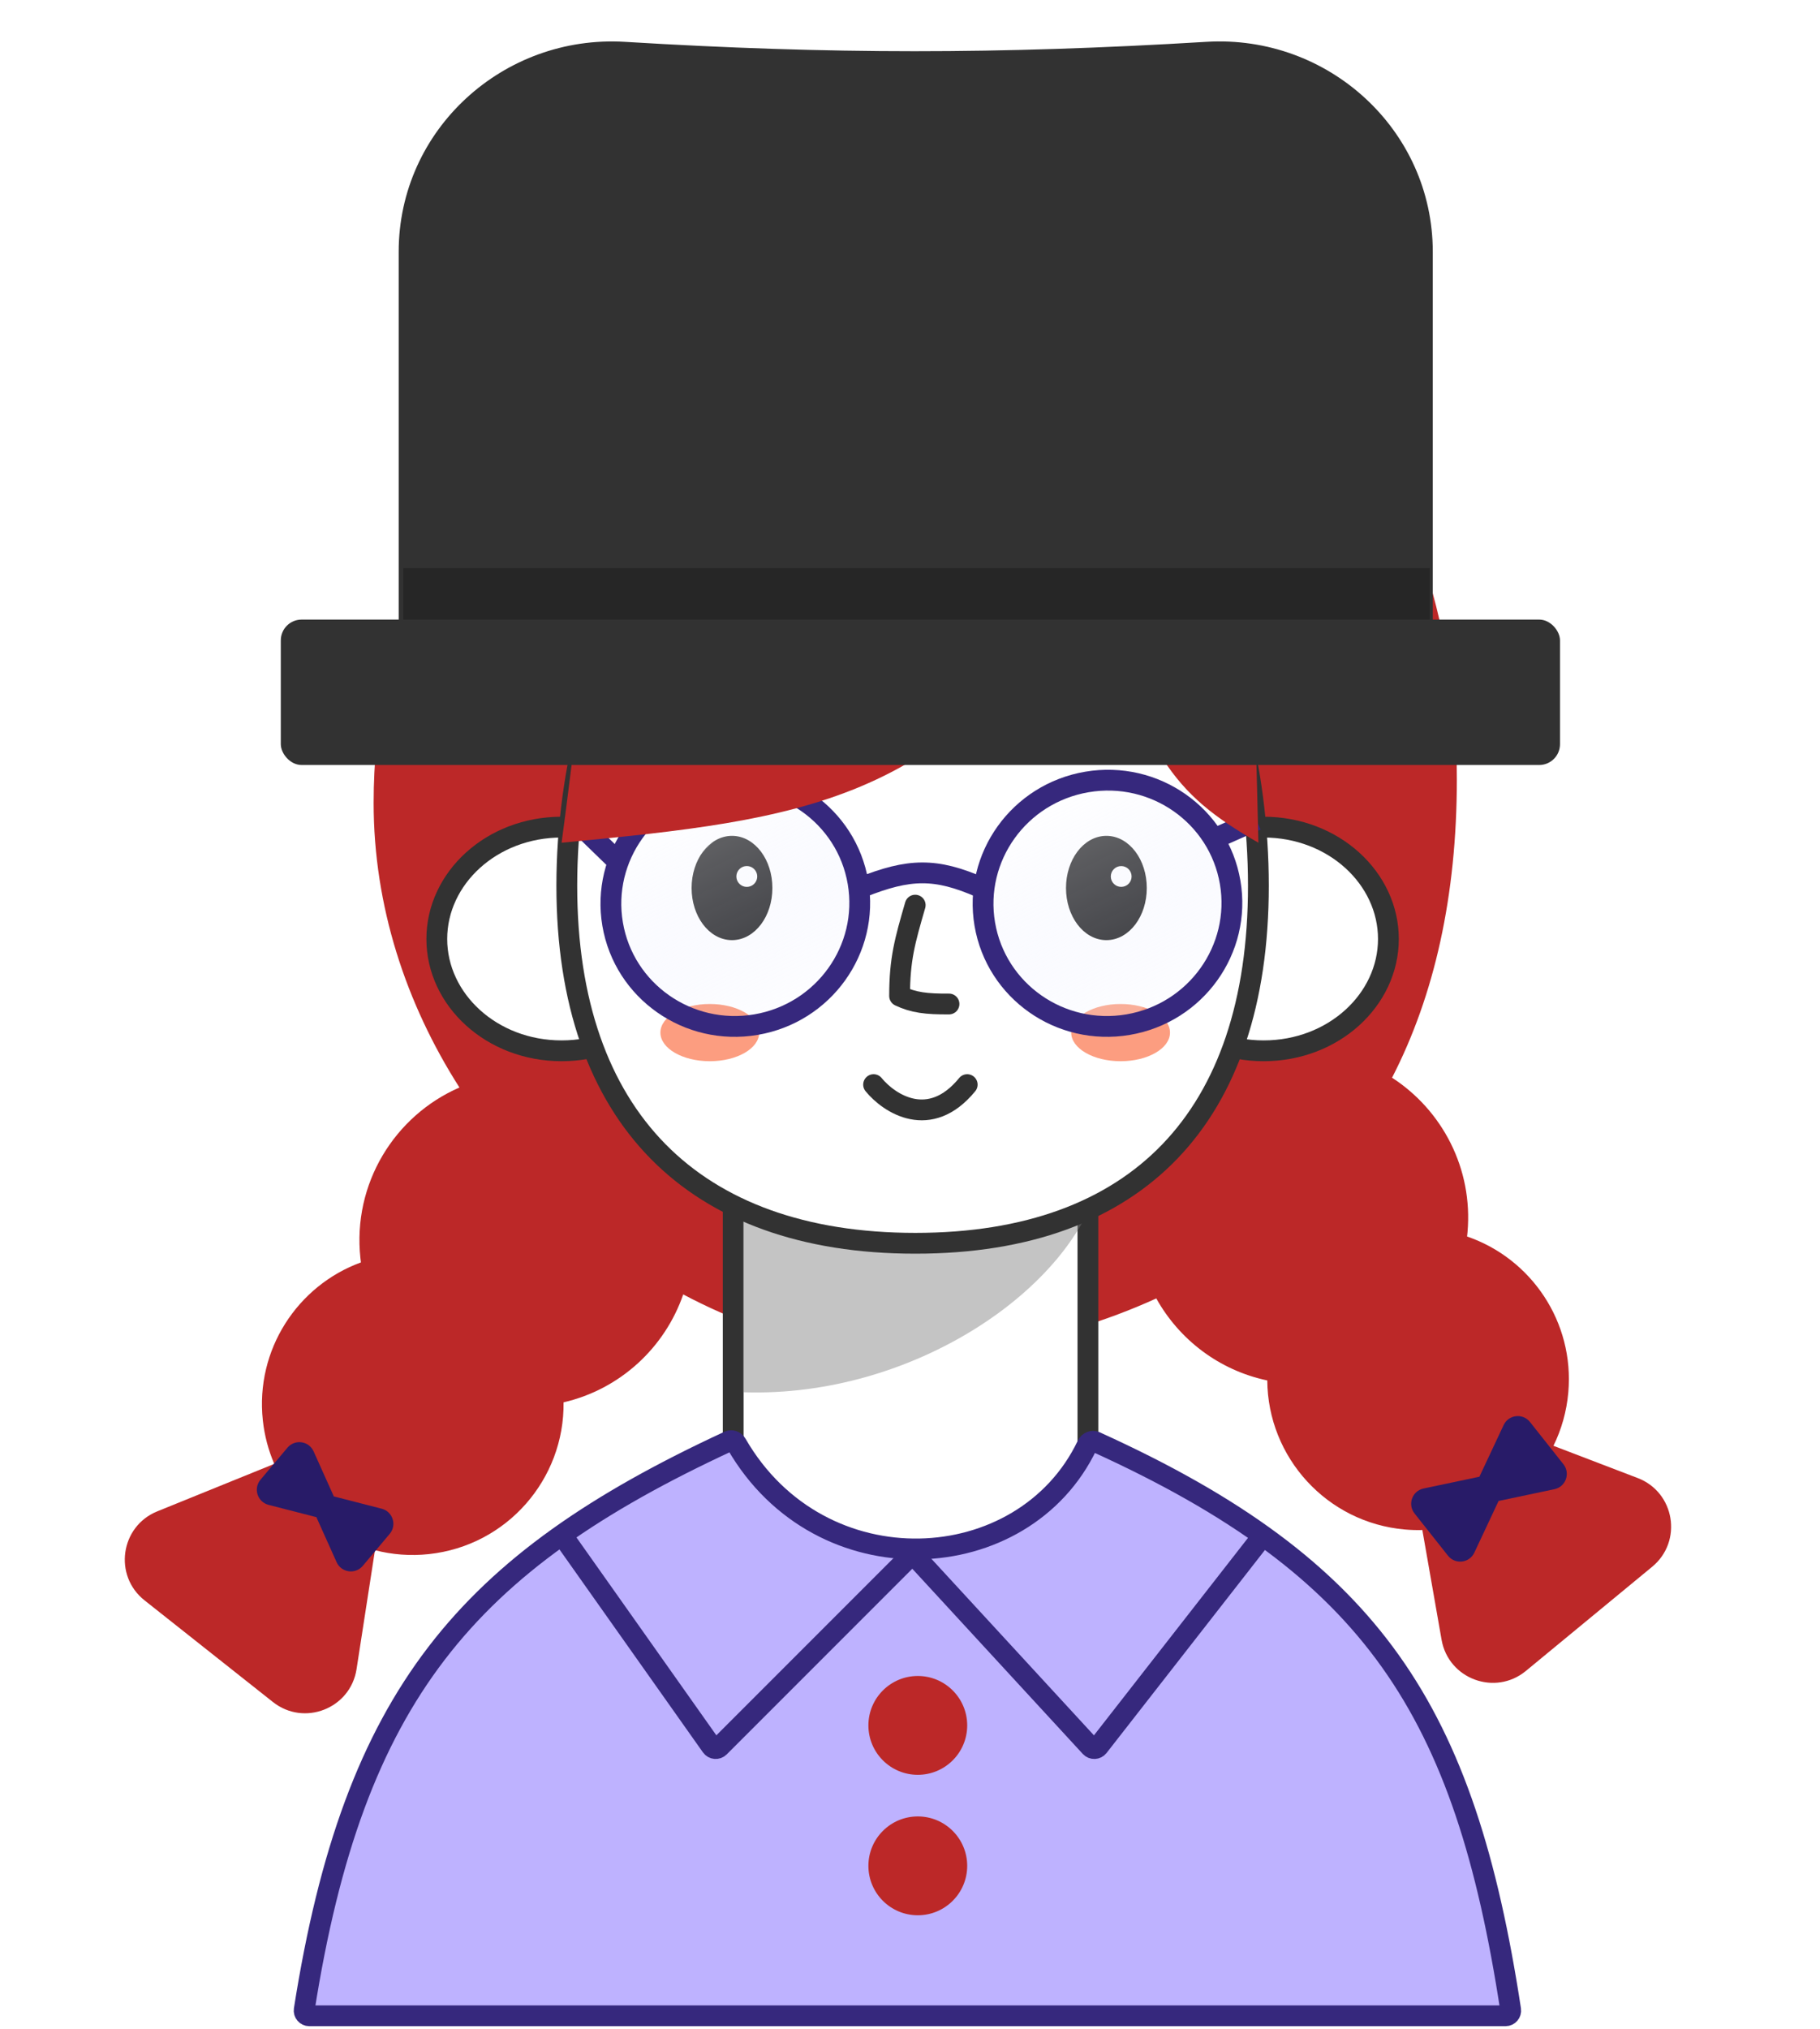 <svg width="350" height="390" viewBox="0 0 350 390" fill="none" xmlns="http://www.w3.org/2000/svg">
<path fill-rule="evenodd" clip-rule="evenodd" d="M267.7 207.17C275.837 191.386 280.162 172.247 280.162 149.822C280.162 87.211 241.335 41 181.035 41C120.736 41 71.853 91.756 71.853 154.367C71.853 174.181 78.072 192.957 88.356 209.054C75.858 214.487 67.772 227.57 69.309 241.835C69.34 242.116 69.374 242.397 69.411 242.676C57.179 247.14 49.086 259.497 50.544 273.025C50.863 275.992 51.62 278.805 52.742 281.409L30.244 290.532C23.142 293.412 21.786 302.883 27.795 307.64L52.478 327.179C58.488 331.936 67.394 328.443 68.567 320.869L72.109 298C75.402 298.853 78.902 299.137 82.484 298.75C97.48 297.134 108.568 284.358 108.377 269.576C119.305 267.048 127.869 259.022 131.388 248.829C149.722 258.56 170.323 262.819 190.195 259.322C201.933 257.257 212.689 254.012 222.363 249.6C226.76 257.498 234.428 263.413 243.707 265.366C243.809 280.15 255.149 292.703 270.173 294.021C271.303 294.12 272.423 294.153 273.529 294.123L277.227 315.219C278.55 322.767 287.524 326.083 293.438 321.208L317.728 301.182C323.642 296.307 322.098 286.865 314.94 284.127L298.74 277.929C300.278 274.803 301.274 271.345 301.597 267.666C302.786 254.112 294.449 241.919 282.131 237.698C282.163 237.418 282.191 237.137 282.216 236.855C283.289 224.627 277.336 213.403 267.7 207.17Z" fill="#BC2828"/>
<path d="M284.498 283.876L273.761 286.138C271.58 286.597 270.644 289.189 272.027 290.936L278.457 299.057C279.841 300.803 282.578 300.486 283.525 298.469L288.188 288.536L298.926 286.274C301.107 285.814 302.043 283.223 300.66 281.476L294.229 273.355C292.846 271.608 290.109 271.926 289.162 273.942L284.498 283.876Z" fill="#281B68"/>
<path d="M60.847 291.64C60.873 291.711 60.901 291.781 60.933 291.851L64.734 300.307C65.641 302.323 68.342 302.7 69.766 301.009L74.944 294.859C76.367 293.169 75.536 290.571 73.395 290.021L64.415 287.715C64.341 287.696 64.267 287.68 64.194 287.666C64.168 287.596 64.139 287.526 64.108 287.456L60.306 279C59.4 276.984 56.699 276.607 55.275 278.298L50.097 284.447C48.673 286.138 49.505 288.735 51.645 289.285L60.625 291.592C60.7 291.611 60.773 291.627 60.847 291.64Z" fill="#281B68"/>
<rect x="141" y="185" width="68.214" height="128.131" rx="13.777" fill="white" stroke="#323232" stroke-width="4" stroke-linecap="round"/>
<path d="M142.896 267.634V226.678H211.5C206.333 247.68 175.523 268.768 142.896 267.634Z" fill="#7E7E7E" fill-opacity="0.45"/>
<path d="M132 180.5C132 192.189 121.45 202 108 202C94.55 202 84 192.189 84 180.5C84 168.811 94.55 159 108 159C121.45 159 132 168.811 132 180.5Z" fill="white" stroke="#323232" stroke-width="4"/>
<path d="M219 180.5C219 192.189 229.55 202 243 202C256.45 202 267 192.189 267 180.5C267 168.811 256.45 159 243 159C229.55 159 219 168.811 219 180.5Z" fill="white" stroke="#323232" stroke-width="4"/>
<path d="M242 170.261C242 192.713 236.042 209.834 224.986 221.337C213.941 232.828 197.532 239 176.03 239C154.526 239 137.842 232.827 126.529 221.321C115.211 209.81 109 192.69 109 170.261C109 147.804 115.232 124.379 126.779 106.629C138.311 88.903 155.009 77 176.03 77C197.043 77 213.472 88.893 224.74 106.612C236.025 124.358 242 147.787 242 170.261Z" fill="white" stroke="#323232" stroke-width="4" stroke-linecap="round"/>
<path d="M176 174C174.029 180.812 173 184.371 173 191.458C175.64 192.72 178.163 193.036 182.5 193" stroke="#323232" stroke-width="4" stroke-linecap="round" stroke-linejoin="round"/>
<path d="M140.768 180.225C142.829 180.225 144.657 179.11 145.953 177.382C147.249 175.655 148.035 173.291 148.035 170.702C148.035 168.112 147.249 165.748 145.953 164.021C144.657 162.293 142.829 161.178 140.768 161.178C138.706 161.178 136.878 162.293 135.582 164.021C134.287 165.748 133.5 168.112 133.5 170.702C133.5 173.291 134.287 175.655 135.582 177.382C136.878 179.11 138.706 180.225 140.768 180.225Z" fill="#323232" stroke="#323232" stroke-linecap="round"/>
<circle cx="143.616" cy="168.487" r="2.5" fill="white" stroke="#323232"/>
<path d="M212.768 180.225C214.829 180.225 216.657 179.11 217.953 177.382C219.249 175.655 220.035 173.291 220.035 170.702C220.035 168.112 219.249 165.748 217.953 164.021C216.657 162.293 214.829 161.178 212.768 161.178C210.706 161.178 208.878 162.293 207.582 164.021C206.287 165.748 205.5 168.112 205.5 170.702C205.5 173.291 206.287 175.655 207.582 177.382C208.878 179.11 210.706 180.225 212.768 180.225Z" fill="#323232" stroke="#323232" stroke-linecap="round"/>
<circle cx="215.616" cy="168.487" r="2" fill="white"/>
<path d="M168 208.5C171 212.167 178.8 217.3 186 208.5" stroke="#323232" stroke-width="4" stroke-linecap="round" stroke-linejoin="round"/>
<g filter="url(#filter0_f_203_319)">
<ellipse cx="136.5" cy="198.5" rx="9.5" ry="5.5" fill="#FC9D80"/>
</g>
<g filter="url(#filter1_f_203_319)">
<ellipse cx="215.5" cy="198.5" rx="9.5" ry="5.5" fill="#FC9D80"/>
</g>
<path d="M165.609 170.611C174.886 166.905 179.929 166.813 188.609 170.611" stroke="#36287D" stroke-width="4" stroke-linecap="round"/>
<path d="M119 165.799L111.109 158.135" stroke="#36287D" stroke-width="4"/>
<path d="M233.049 161.439L241.609 157.635" stroke="#36287D" stroke-width="4"/>
<path fill-rule="evenodd" clip-rule="evenodd" d="M143.769 148.07L147.355 151.657L117.657 181.355L116.255 179.953C116.093 179.311 115.956 178.658 115.843 177.994C115.509 176.031 115.41 174.081 115.525 172.173L139.657 148.041C141.045 147.942 142.419 147.954 143.769 148.07Z" fill="white" fill-opacity="0.15"/>
<path d="M165.001 169.631C167.189 182.493 158.426 194.749 145.376 196.969C132.326 199.189 120.003 190.521 117.814 177.659C115.626 164.797 124.39 152.541 137.44 150.321C150.49 148.101 162.813 156.769 165.001 169.631Z" fill="url(#paint0_linear_203_319)" fill-opacity="0.3" stroke="#36287D" stroke-width="4"/>
<path fill-rule="evenodd" clip-rule="evenodd" d="M238.886 174.612C238.957 172.865 238.848 171.086 238.543 169.296C238.512 169.111 238.478 168.927 238.443 168.744L235.941 166.243L204.78 197.404L205.681 198.305C208.396 199.086 211.273 199.434 214.217 199.28L238.886 174.612Z" fill="white" fill-opacity="0.15"/>
<path d="M236.571 169.631C238.759 182.493 229.996 194.749 216.946 196.969C203.896 199.189 191.573 190.521 189.384 177.659C187.196 164.797 195.96 152.541 209.01 150.321C222.06 148.101 234.383 156.769 236.571 169.631Z" fill="url(#paint1_linear_203_319)" fill-opacity="0.3" stroke="#36287D" stroke-width="4"/>
<path d="M208.838 111.927C180.838 154.252 155.136 157.516 108 162C116.748 97.236 112.5 74.174 184.5 71C242 74.704 240.619 107.625 242 162C224.838 152.136 221.182 145.578 208.838 111.927Z" fill="#BC2828"/>
<g filter="url(#filter2_f_203_319)">
<rect x="77.569" y="126.874" width="197.389" height="19.126" fill="#1A1A1A" fill-opacity="0.55"/>
</g>
<path d="M76.671 48.401C76.671 24.937 96.782 6.625 120.203 8.046C159.505 10.43 191.971 10.463 231.995 8.042C255.418 6.625 275.534 24.941 275.534 48.407V122.46H76.671V48.401Z" fill="#323232"/>
<g filter="url(#filter3_f_203_319)">
<rect x="77.569" y="109.219" width="197.389" height="16.184" fill="#1A1A1A" fill-opacity="0.45"/>
</g>
<g filter="url(#filter4_d_203_319)">
<rect x="54" y="115.104" width="246" height="27.954" rx="4" fill="#323232"/>
</g>
<path d="M141.637 277.566C157.781 305.54 196.874 303.35 209.064 277.821C209.396 277.127 210.144 276.922 210.623 277.139C237.582 289.357 255.284 302.353 267.373 319.321C279.476 336.308 286.102 357.482 290.512 386.356C290.604 386.958 290.132 387.5 289.538 387.5H59.471C58.878 387.5 58.405 386.956 58.5 386.354C63.264 356.036 71.098 334.611 83.931 317.851C96.765 301.091 114.747 288.803 140.18 277.032C140.637 276.82 141.303 276.988 141.637 277.566Z" fill="#BEB2FF" stroke="#36287D" stroke-width="4" stroke-linecap="round" stroke-linejoin="round"/>
<path d="M108.5 295.678L136.815 335.71C137.173 336.216 137.9 336.278 138.339 335.839L174.763 299.415C175.165 299.013 175.821 299.026 176.206 299.444L209.701 335.811C210.12 336.265 210.845 336.235 211.225 335.749L242.5 295.678" stroke="#36287D" stroke-width="4" stroke-linecap="round" stroke-linejoin="round"/>
<circle cx="176.5" cy="331.678" r="9.5" fill="#BC2828"/>
<circle cx="176.5" cy="358.678" r="9.5" fill="#BC2828"/>
<defs>
<filter id="filter0_f_203_319" x="115" y="181" width="43" height="35" filterUnits="userSpaceOnUse" color-interpolation-filters="sRGB">
<feFlood flood-opacity="0" result="BackgroundImageFix"/>
<feBlend mode="normal" in="SourceGraphic" in2="BackgroundImageFix" result="shape"/>
<feGaussianBlur stdDeviation="6" result="effect1_foregroundBlur_203_319"/>
</filter>
<filter id="filter1_f_203_319" x="194" y="181" width="43" height="35" filterUnits="userSpaceOnUse" color-interpolation-filters="sRGB">
<feFlood flood-opacity="0" result="BackgroundImageFix"/>
<feBlend mode="normal" in="SourceGraphic" in2="BackgroundImageFix" result="shape"/>
<feGaussianBlur stdDeviation="6" result="effect1_foregroundBlur_203_319"/>
</filter>
<filter id="filter2_f_203_319" x="65.569" y="114.874" width="221.389" height="43.127" filterUnits="userSpaceOnUse" color-interpolation-filters="sRGB">
<feFlood flood-opacity="0" result="BackgroundImageFix"/>
<feBlend mode="normal" in="SourceGraphic" in2="BackgroundImageFix" result="shape"/>
<feGaussianBlur stdDeviation="6" result="effect1_foregroundBlur_203_319"/>
</filter>
<filter id="filter3_f_203_319" x="65.569" y="97.219" width="221.389" height="40.184" filterUnits="userSpaceOnUse" color-interpolation-filters="sRGB">
<feFlood flood-opacity="0" result="BackgroundImageFix"/>
<feBlend mode="normal" in="SourceGraphic" in2="BackgroundImageFix" result="shape"/>
<feGaussianBlur stdDeviation="6" result="effect1_foregroundBlur_203_319"/>
</filter>
<filter id="filter4_d_203_319" x="42" y="107.104" width="270" height="51.954" filterUnits="userSpaceOnUse" color-interpolation-filters="sRGB">
<feFlood flood-opacity="0" result="BackgroundImageFix"/>
<feColorMatrix in="SourceAlpha" type="matrix" values="0 0 0 0 0 0 0 0 0 0 0 0 0 0 0 0 0 0 127 0" result="hardAlpha"/>
<feOffset dy="4"/>
<feGaussianBlur stdDeviation="6"/>
<feColorMatrix type="matrix" values="0 0 0 0 0.102 0 0 0 0 0.102 0 0 0 0 0.102 0 0 0 0.25 0"/>
<feBlend mode="normal" in2="BackgroundImageFix" result="effect1_dropShadow_203_319"/>
<feBlend mode="normal" in="SourceGraphic" in2="effect1_dropShadow_203_319" result="shape"/>
</filter>
<linearGradient id="paint0_linear_203_319" x1="137.104" y1="148.349" x2="161.109" y2="197.635" gradientUnits="userSpaceOnUse">
<stop stop-color="white"/>
<stop offset="1" stop-color="#C0C8FE" stop-opacity="0"/>
</linearGradient>
<linearGradient id="paint1_linear_203_319" x1="208.674" y1="148.349" x2="232.679" y2="197.635" gradientUnits="userSpaceOnUse">
<stop stop-color="white"/>
<stop offset="1" stop-color="#C0C8FE" stop-opacity="0"/>
</linearGradient>
</defs>
</svg>
